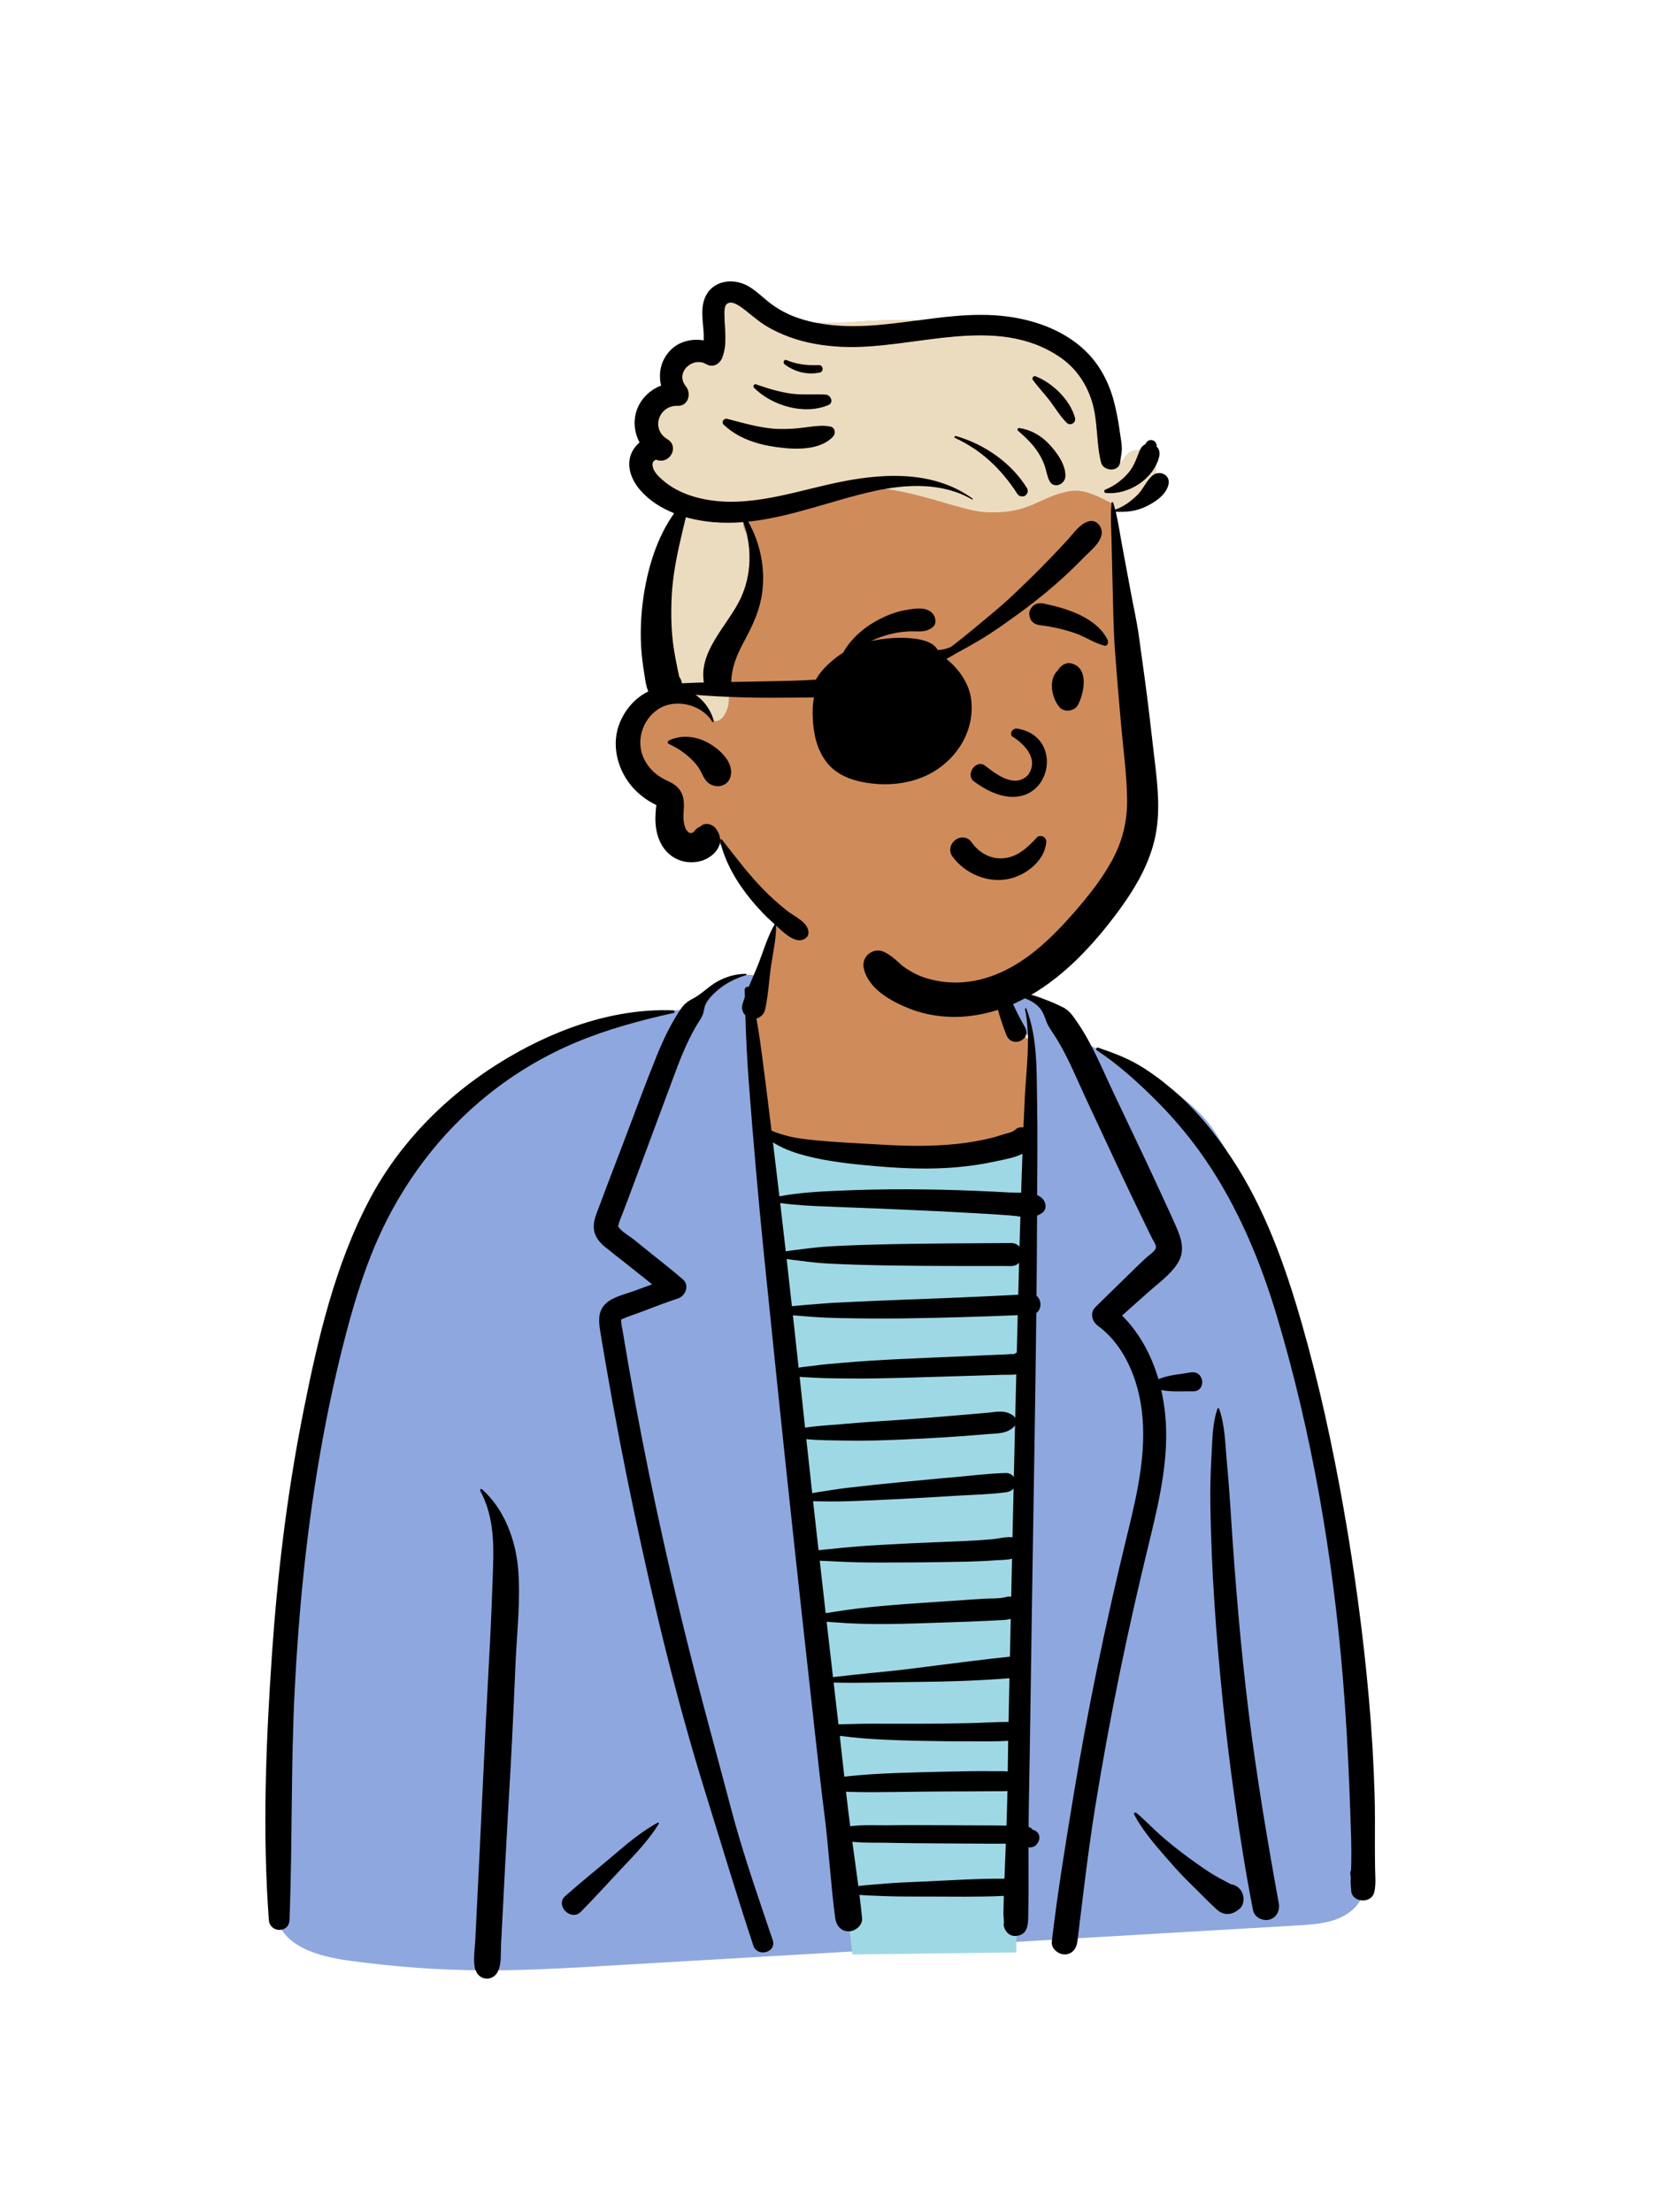 <svg width="36" height="48" viewBox="0 0 36 48" fill="none" xmlns="http://www.w3.org/2000/svg">
<path fill-rule="evenodd" clip-rule="evenodd" d="M16.697 20.748L16.314 21.695L16.525 24.697L16.682 24.721C18.34 24.979 19.466 25.108 20.062 25.111L20.08 25.111C20.68 25.111 21.398 24.977 22.235 24.709L22.273 24.697L22.37 22.449H22.142L21.73 21.482L21.73 21.482C21.735 21.49 21.739 21.497 21.744 21.505C21.916 21.759 22.016 21.553 22.42 21.643C22.903 21.751 23.118 22.24 23.544 22.605C23.741 22.775 24.156 22.855 24.355 22.971L24.563 23.094C25.216 23.48 25.967 23.948 26.362 24.558C26.824 25.273 27.143 25.952 27.437 26.747C28.071 28.462 28.511 30.212 28.826 32.012C29.145 33.836 29.336 35.683 29.482 37.528C29.55 38.383 29.608 39.239 29.655 40.095L29.667 40.309C29.692 40.775 29.67 41.231 29.247 41.518C28.943 41.724 28.541 41.755 28.185 41.776L28.165 41.777C25.533 41.931 22.901 42.085 20.269 42.238L16.321 42.469C15.664 42.508 15.007 42.546 14.35 42.584L12.747 42.677C11.991 42.72 11.234 42.757 10.477 42.752C9.525 42.747 8.577 42.677 7.634 42.55L7.551 42.538C6.957 42.456 6.097 42.249 5.99 41.537C5.975 41.435 6.065 41.371 6.14 41.386C6.115 41.27 6.1 41.154 6.085 41.053C6.022 40.622 5.982 40.188 5.963 39.753C5.923 38.883 5.957 38.008 6.043 37.142C6.187 35.708 6.389 34.277 6.598 32.851L6.644 32.534C6.866 31.023 7.13 29.515 7.543 28.043C7.924 26.683 8.519 25.269 9.338 24.409C10.157 23.549 11.325 22.802 12.525 22.345C12.629 22.305 14.693 21.853 14.832 21.919L14.857 21.899C15.269 21.574 15.856 21.003 16.461 21.183L16.462 21.18C16.476 21.154 16.532 20.979 16.609 20.748L16.697 20.748Z" fill="#8FA7DF"/>
<path fill-rule="evenodd" clip-rule="evenodd" d="M17.133 19.488C17.633 18.853 18.16 18.652 18.939 18.699C19.467 18.68 19.994 18.817 20.441 19.12C20.851 19.334 21.214 19.629 21.474 20.009C21.695 20.333 21.527 21.135 21.73 21.482C21.728 21.52 21.727 21.554 21.727 21.585C21.727 21.886 21.935 22.221 22.353 22.59L22.37 22.605V24.787C21.668 25.003 20.798 25.111 19.761 25.111C18.74 25.111 17.678 24.939 16.575 24.596L16.524 24.581L16.314 22.209L16.524 21.553L16.524 21.004L16.606 20.758C16.75 20.326 16.971 19.693 17.133 19.488Z" fill="#D08B5B"/>
<path fill-rule="evenodd" clip-rule="evenodd" d="M16.525 24.581C16.525 24.581 18.38 25.121 19.646 25.121C20.911 25.121 22.274 24.581 22.274 24.581L22.053 42.363L18.495 42.407L16.525 24.581Z" fill="#9FD8E5"/>
<path fill-rule="evenodd" clip-rule="evenodd" d="M10.421 32.345C10.407 32.319 10.439 32.296 10.46 32.315C10.939 32.736 11.19 33.411 11.243 34.036C11.299 34.698 11.22 35.384 11.189 36.046C11.156 36.783 11.126 37.521 11.085 38.258C11.043 39.006 10.998 39.754 10.96 40.502L10.873 42.184C10.864 42.364 10.884 42.584 10.815 42.752C10.708 43.011 10.392 42.971 10.325 42.754L10.323 42.747L10.317 42.752C10.258 42.556 10.302 42.324 10.312 42.122L10.403 40.284C10.467 38.984 10.524 37.685 10.593 36.386L10.616 35.953C10.648 35.37 10.673 34.788 10.693 34.205L10.699 34.011C10.718 33.426 10.703 32.873 10.421 32.345ZM22.039 21.558C22.306 21.533 22.508 21.621 22.75 21.715C22.856 21.755 22.956 21.802 23.057 21.851C23.184 21.912 23.266 22.019 23.344 22.133L23.386 22.194C23.711 22.671 23.93 23.221 24.177 23.74C24.465 24.347 24.757 24.953 25.04 25.563L25.179 25.863C25.249 26.013 25.318 26.164 25.387 26.314L25.505 26.577C25.624 26.843 25.73 27.125 25.561 27.4C25.404 27.655 25.124 27.853 24.903 28.05C24.719 28.215 24.534 28.38 24.349 28.544C24.731 28.927 24.987 29.408 25.138 29.924C25.352 29.835 25.613 29.817 25.834 29.779C26.143 29.725 26.181 30.194 25.889 30.188C25.673 30.184 25.42 30.206 25.199 30.16C25.237 30.33 25.265 30.502 25.283 30.675C25.376 31.579 25.173 32.489 24.961 33.365L24.943 33.437C24.713 34.384 24.495 35.334 24.3 36.289C24.104 37.247 23.928 38.208 23.771 39.173C23.613 40.155 23.5 41.142 23.379 42.129C23.361 42.278 23.267 42.406 23.102 42.406C22.964 42.406 22.807 42.278 22.824 42.129C22.949 41.054 23.126 39.985 23.302 38.917C23.605 37.079 23.986 35.257 24.425 33.446L24.502 33.131C24.699 32.313 24.878 31.471 24.779 30.627C24.698 29.941 24.411 29.208 23.844 28.782L23.827 28.769C23.694 28.672 23.643 28.486 23.774 28.358C23.857 28.276 23.94 28.195 24.023 28.113L24.522 27.626L24.623 27.527C24.707 27.445 24.791 27.364 24.878 27.285C24.931 27.237 25.073 27.146 25.084 27.067C25.091 27.016 25.03 26.926 25.005 26.879L24.893 26.651C24.829 26.521 24.767 26.39 24.704 26.26C24.575 25.99 24.443 25.72 24.317 25.448L23.555 23.817C23.34 23.356 23.149 22.87 22.868 22.445L22.813 22.362C22.767 22.292 22.726 22.225 22.697 22.139C22.669 22.057 22.634 21.967 22.582 21.897C22.46 21.732 22.228 21.639 22.033 21.604C22.005 21.599 22.015 21.56 22.039 21.558ZM16.185 21.13C16.202 21.13 16.204 21.154 16.189 21.158C15.954 21.229 15.73 21.343 15.547 21.507C15.46 21.586 15.371 21.675 15.317 21.781C15.297 21.822 15.285 21.864 15.277 21.909L15.274 21.924C15.26 22.004 15.24 22.048 15.2 22.113L15.193 22.123C14.96 22.483 14.797 22.881 14.648 23.281L14.324 24.152L14 25.023C13.895 25.303 13.791 25.584 13.686 25.864C13.629 26.019 13.569 26.174 13.51 26.328C13.484 26.395 13.457 26.461 13.433 26.529C13.43 26.538 13.42 26.594 13.412 26.607L13.415 26.612C13.48 26.722 13.654 26.814 13.753 26.894L14.094 27.169C14.336 27.365 14.585 27.556 14.82 27.761C14.968 27.89 14.876 28.12 14.711 28.174C14.435 28.264 14.164 28.372 13.892 28.474C13.782 28.515 13.668 28.551 13.559 28.596L13.493 28.625C13.467 28.636 13.48 28.636 13.481 28.684C13.482 28.734 13.496 28.786 13.504 28.835C13.596 29.39 13.693 29.943 13.795 30.496C14.158 32.45 14.592 34.39 15.086 36.315C15.336 37.287 15.604 38.255 15.859 39.225C16.113 40.193 16.448 41.147 16.768 42.096C16.858 42.363 16.434 42.478 16.346 42.212C15.978 41.097 15.641 39.972 15.293 38.85C14.674 36.858 14.186 34.822 13.755 32.781C13.541 31.77 13.346 30.754 13.169 29.736C13.135 29.543 13.102 29.35 13.07 29.157L13.023 28.873C12.991 28.67 12.973 28.46 13.13 28.299C13.284 28.143 13.547 28.088 13.749 28.014L13.764 28.009C13.893 27.961 14.022 27.915 14.151 27.867C13.961 27.717 13.774 27.564 13.584 27.415C13.431 27.294 13.276 27.176 13.125 27.052C13.001 26.951 12.899 26.82 12.886 26.654C12.873 26.485 12.946 26.328 13.004 26.173L13.01 26.158C13.067 26.003 13.125 25.848 13.184 25.694L13.549 24.738C13.781 24.131 14.003 23.519 14.248 22.916C14.344 22.678 14.449 22.443 14.574 22.218C14.634 22.109 14.698 22.003 14.768 21.9C14.846 21.785 14.917 21.729 15.039 21.666C15.233 21.564 15.385 21.394 15.58 21.289C15.771 21.187 15.968 21.132 16.185 21.13ZM16.815 20.046C16.822 20.033 16.842 20.039 16.842 20.054C16.847 20.355 16.775 20.664 16.731 20.962C16.687 21.262 16.673 21.578 16.609 21.874C16.607 21.888 16.605 21.901 16.601 21.915L16.598 21.925C16.571 22.008 16.501 22.078 16.414 22.1C16.441 22.251 16.467 22.401 16.488 22.553C16.525 22.813 16.559 23.074 16.592 23.335L16.632 23.648C16.669 23.943 16.706 24.238 16.742 24.533C16.834 24.571 16.927 24.603 17.023 24.63C17.243 24.694 17.469 24.719 17.697 24.742C18.16 24.787 18.627 24.808 19.092 24.834L19.192 24.84C19.714 24.869 20.24 24.875 20.762 24.821C21.02 24.794 21.277 24.75 21.529 24.687C21.657 24.654 21.782 24.606 21.91 24.575C21.952 24.565 21.99 24.541 22.032 24.515C22.051 24.491 22.078 24.473 22.112 24.466L22.122 24.464L22.131 24.463L22.134 24.462L22.134 24.462C22.16 24.459 22.185 24.459 22.208 24.462C22.218 24.232 22.228 24.002 22.24 23.772C22.274 23.154 22.368 22.509 22.243 21.897C22.239 21.876 22.267 21.869 22.274 21.888C22.52 22.537 22.492 23.246 22.505 23.928C22.517 24.596 22.509 25.264 22.506 25.931C22.554 25.952 22.597 25.979 22.63 26.018C22.698 26.095 22.717 26.23 22.63 26.304C22.592 26.337 22.549 26.36 22.504 26.376C22.502 26.956 22.498 27.536 22.492 28.116C22.602 28.201 22.612 28.404 22.488 28.488C22.467 30.366 22.433 32.245 22.404 34.123L22.345 38.063C22.337 38.588 22.324 39.113 22.32 39.638L22.323 39.639L22.336 39.645C22.358 39.655 22.391 39.672 22.398 39.689C22.4 39.694 22.4 39.697 22.4 39.699C22.436 39.704 22.472 39.721 22.503 39.751C22.58 39.824 22.564 39.933 22.503 40.007L22.487 40.027C22.449 40.073 22.377 40.091 22.318 40.082C22.318 40.409 22.32 40.737 22.319 41.065C22.319 41.165 22.317 41.265 22.316 41.365L22.312 41.605C22.309 41.742 22.297 41.916 22.157 41.977C21.998 42.047 21.857 41.99 21.793 41.829C21.775 41.786 21.779 41.745 21.785 41.702C21.783 41.637 21.773 41.562 21.774 41.502L21.78 41.252C21.78 41.214 21.782 41.175 21.783 41.137L21.779 41.137C21.217 41.164 20.651 41.151 20.088 41.151L19.837 41.151C19.629 41.151 19.419 41.15 19.211 41.142L19.133 41.139C18.976 41.132 18.812 41.129 18.65 41.115C18.671 41.282 18.69 41.448 18.707 41.614C18.724 41.772 18.561 41.906 18.416 41.906C18.243 41.906 18.144 41.771 18.123 41.614C18.026 40.877 17.986 40.132 17.893 39.394C17.809 38.733 17.737 38.071 17.663 37.408L17.639 37.188C17.37 34.777 17.108 32.366 16.858 29.954L16.742 28.826C16.625 27.69 16.506 26.553 16.407 25.415C16.349 24.764 16.297 24.113 16.247 23.462C16.211 22.983 16.188 22.507 16.174 22.03C16.115 21.97 16.086 21.881 16.112 21.791C16.127 21.738 16.145 21.685 16.163 21.633C16.162 21.581 16.161 21.529 16.16 21.477C16.159 21.428 16.208 21.403 16.248 21.411C16.32 21.236 16.4 21.062 16.467 20.889C16.574 20.608 16.663 20.306 16.815 20.046ZM10.809 23.08C11.933 22.375 13.271 21.868 14.611 21.923C14.642 21.924 14.65 21.971 14.619 21.978C13.904 22.137 13.181 22.332 12.504 22.615C11.825 22.899 11.18 23.281 10.605 23.741C9.544 24.588 8.72 25.691 8.177 26.934C7.859 27.662 7.636 28.43 7.442 29.199C7.236 30.013 7.066 30.835 6.925 31.663C6.646 33.297 6.484 34.95 6.398 36.605C6.31 38.289 6.346 39.974 6.283 41.658C6.272 41.95 5.855 41.944 5.834 41.658C5.692 39.743 5.771 37.798 5.902 35.885C6.02 34.165 6.226 32.448 6.558 30.756L6.587 30.609C6.898 29.044 7.272 27.44 8.022 26.022C8.663 24.811 9.652 23.805 10.809 23.08ZM26.42 30.564C26.426 30.547 26.448 30.547 26.454 30.564C26.582 30.922 26.587 31.327 26.621 31.706L26.624 31.735C26.656 32.08 26.681 32.425 26.704 32.771L26.712 32.901C26.804 34.311 26.919 35.72 27.092 37.123C27.264 38.521 27.497 39.909 27.749 41.295C27.777 41.449 27.709 41.606 27.547 41.651C27.404 41.69 27.221 41.602 27.191 41.449C27.035 40.653 26.908 39.857 26.796 39.055C26.597 37.643 26.449 36.224 26.354 34.801C26.306 34.086 26.276 33.372 26.265 32.655C26.259 32.323 26.268 31.99 26.285 31.658L26.29 31.581C26.309 31.242 26.307 30.887 26.42 30.564ZM14.272 39.548C14.287 39.54 14.306 39.557 14.296 39.572C14.079 39.926 13.784 40.231 13.499 40.532C13.202 40.846 12.912 41.17 12.608 41.478C12.389 41.701 12.036 41.342 12.268 41.138C12.593 40.85 12.933 40.578 13.264 40.297L13.409 40.174C13.681 39.944 13.961 39.717 14.272 39.548ZM24.611 39.371C24.595 39.34 24.632 39.315 24.658 39.335C24.833 39.478 24.991 39.648 25.16 39.799C25.328 39.949 25.502 40.088 25.681 40.224C25.861 40.36 26.044 40.491 26.233 40.615C26.389 40.718 26.551 40.8 26.714 40.885C26.79 40.895 26.86 40.932 26.917 41.003C27.006 41.114 27.015 41.325 26.892 41.422L26.87 41.439C26.726 41.553 26.555 41.566 26.413 41.439C26.255 41.298 26.106 41.142 25.954 40.992L25.908 40.947C25.745 40.789 25.586 40.625 25.436 40.454L25.3 40.299C25.048 40.011 24.785 39.702 24.611 39.371ZM23.803 22.79C23.773 22.771 23.791 22.719 23.828 22.731L23.894 22.754C24.17 22.85 24.454 22.957 24.705 23.105C24.975 23.264 25.224 23.453 25.462 23.656C25.954 24.076 26.372 24.593 26.728 25.132C27.443 26.213 27.884 27.451 28.241 28.69C28.621 30.011 28.914 31.361 29.153 32.714C29.395 34.089 29.583 35.477 29.706 36.868C29.767 37.553 29.807 38.239 29.828 38.926C29.838 39.28 29.838 39.634 29.835 39.987C29.834 40.078 29.835 40.169 29.836 40.261L29.839 40.533C29.841 40.706 29.862 40.887 29.821 41.056C29.755 41.327 29.306 41.277 29.321 40.999C29.308 40.907 29.307 40.812 29.311 40.716C29.308 40.704 29.306 40.691 29.304 40.678C29.296 40.642 29.302 40.608 29.317 40.579C29.319 40.533 29.321 40.487 29.322 40.442C29.325 40.26 29.325 40.079 29.32 39.897C29.309 39.513 29.294 39.128 29.279 38.745C29.248 37.977 29.205 37.21 29.143 36.445C28.926 33.781 28.47 31.102 27.703 28.54C27.346 27.35 26.855 26.181 26.151 25.153C25.838 24.697 25.485 24.275 25.094 23.884C24.701 23.49 24.267 23.098 23.803 22.79ZM18.495 39.962L18.548 40.346C18.575 40.538 18.601 40.731 18.626 40.923C18.796 40.9 18.969 40.891 19.133 40.876C19.419 40.851 19.707 40.838 19.994 40.827C20.588 40.802 21.184 40.76 21.779 40.763C21.785 40.763 21.79 40.763 21.796 40.763L21.826 40.004L21.408 40.004C21.054 40.003 20.701 40 20.347 39.997C20.028 39.994 19.71 39.994 19.391 39.987L19.255 39.984C19.013 39.978 18.746 39.991 18.495 39.962ZM21.861 38.86C21.844 38.862 21.826 38.864 21.808 38.864C21.725 38.868 21.642 38.865 21.559 38.866C21.383 38.868 21.207 38.869 21.03 38.869C20.678 38.869 20.326 38.871 19.973 38.875C19.61 38.88 19.248 38.886 18.885 38.886C18.709 38.887 18.534 38.882 18.358 38.877C18.387 39.127 18.417 39.377 18.45 39.626C18.722 39.589 19.016 39.607 19.282 39.605L19.317 39.604C19.681 39.598 20.045 39.603 20.409 39.603C20.784 39.604 21.159 39.605 21.533 39.608L21.841 39.611L21.841 39.595C21.85 39.35 21.856 39.105 21.861 38.86ZM18.223 37.665C18.257 37.96 18.289 38.255 18.322 38.55C18.344 38.547 18.366 38.544 18.388 38.542C18.564 38.523 18.74 38.508 18.916 38.497C19.268 38.475 19.621 38.463 19.973 38.454C20.336 38.444 20.699 38.437 21.062 38.431C21.238 38.429 21.414 38.429 21.59 38.431C21.673 38.431 21.756 38.428 21.839 38.434C21.849 38.435 21.858 38.436 21.868 38.437L21.874 37.993C21.875 37.919 21.876 37.846 21.877 37.772C21.605 37.789 21.328 37.782 21.055 37.782L20.993 37.782C20.651 37.784 20.308 37.779 19.966 37.772C19.614 37.765 19.262 37.753 18.909 37.731C18.767 37.722 18.625 37.709 18.483 37.694L18.412 37.686C18.35 37.678 18.287 37.672 18.223 37.665ZM21.905 36.414C21.249 36.466 20.596 36.488 19.939 36.494L19.84 36.495C19.259 36.499 18.672 36.523 18.09 36.508C18.125 36.81 18.159 37.112 18.194 37.414C18.278 37.411 18.362 37.411 18.443 37.408C18.609 37.402 18.774 37.4 18.941 37.4C19.282 37.399 19.625 37.402 19.966 37.401C20.319 37.401 20.671 37.395 21.024 37.388C21.31 37.383 21.598 37.361 21.885 37.362L21.905 36.414ZM21.933 35.125C21.857 35.15 21.767 35.151 21.669 35.156L21.415 35.169C21.297 35.174 21.179 35.18 21.062 35.184C20.669 35.199 20.276 35.212 19.884 35.224C19.482 35.237 19.077 35.245 18.675 35.232C18.478 35.226 18.283 35.215 18.086 35.199C18.038 35.195 17.988 35.192 17.938 35.189C17.984 35.589 18.03 35.989 18.076 36.39C18.656 36.319 19.24 36.274 19.82 36.201L20.343 36.134C20.867 36.067 21.39 36.001 21.915 35.946L21.933 35.125ZM21.961 33.821C21.849 33.849 21.722 33.847 21.615 33.854L21.595 33.855C21.392 33.871 21.189 33.879 20.985 33.884C20.587 33.893 20.188 33.898 19.789 33.901L19.549 33.902C19.229 33.904 18.91 33.905 18.59 33.898C18.385 33.893 18.18 33.883 17.975 33.872C17.913 33.869 17.851 33.867 17.788 33.864C17.831 34.243 17.874 34.622 17.917 35.001C17.984 34.99 18.052 34.982 18.116 34.971C18.282 34.944 18.447 34.921 18.613 34.901C18.974 34.858 19.336 34.827 19.698 34.801C20.07 34.774 20.442 34.751 20.814 34.725L21.077 34.706C21.165 34.7 21.253 34.694 21.34 34.689C21.49 34.68 21.665 34.69 21.814 34.657C21.854 34.641 21.898 34.637 21.943 34.646L21.961 33.821ZM21.995 32.295C21.956 32.344 21.898 32.37 21.83 32.379C21.472 32.426 21.105 32.433 20.743 32.455L20.68 32.459C20.307 32.483 19.934 32.503 19.561 32.523C19.178 32.543 18.794 32.56 18.411 32.573C18.248 32.579 18.084 32.579 17.921 32.577L17.851 32.576C17.784 32.575 17.714 32.575 17.644 32.573C17.683 32.927 17.722 33.282 17.762 33.636C17.834 33.628 17.905 33.622 17.975 33.615C18.18 33.593 18.384 33.572 18.59 33.556C18.979 33.525 19.368 33.507 19.758 33.487C20.157 33.468 20.556 33.454 20.955 33.436C21.148 33.427 21.342 33.415 21.534 33.398C21.67 33.385 21.83 33.339 21.971 33.356C21.979 33.002 21.987 32.649 21.995 32.295ZM22.026 30.929C22.02 30.938 22.013 30.947 22.004 30.956C21.847 31.112 21.652 31.1 21.444 31.116L21.431 31.117C21.226 31.134 21.021 31.151 20.816 31.165C20.407 31.195 19.996 31.216 19.586 31.234C19.166 31.253 18.743 31.266 18.323 31.257C18.054 31.252 17.772 31.253 17.497 31.227C17.54 31.617 17.582 32.007 17.625 32.398C17.702 32.383 17.78 32.372 17.853 32.36C18.039 32.331 18.224 32.302 18.411 32.28C18.784 32.237 19.156 32.197 19.53 32.161C19.849 32.13 20.168 32.099 20.488 32.07L20.68 32.054C21.061 32.022 21.447 31.969 21.83 31.961C21.893 31.96 21.964 31.994 22 32.048C22.009 31.675 22.017 31.302 22.026 30.929ZM22.053 29.822C21.955 29.834 21.85 29.827 21.761 29.83C21.533 29.838 21.306 29.845 21.079 29.851L19.715 29.892C19.251 29.905 18.785 29.916 18.321 29.909C18.117 29.906 17.912 29.906 17.707 29.895L17.639 29.891C17.555 29.885 17.452 29.884 17.352 29.874L17.47 30.976C17.744 30.936 18.025 30.921 18.296 30.898L18.354 30.893C18.753 30.857 19.155 30.833 19.555 30.806C19.965 30.778 20.375 30.744 20.785 30.709C20.99 30.692 21.195 30.675 21.4 30.656L21.425 30.654C21.619 30.634 21.801 30.59 21.972 30.705C21.997 30.721 22.017 30.744 22.03 30.768C22.038 30.453 22.045 30.138 22.053 29.822ZM22.084 28.537C21.254 28.57 20.424 28.595 19.593 28.607C19.125 28.613 18.658 28.608 18.19 28.599C17.987 28.594 17.783 28.585 17.58 28.569L17.504 28.563C17.408 28.555 17.307 28.549 17.206 28.539C17.248 28.918 17.289 29.297 17.33 29.676C17.429 29.657 17.533 29.649 17.62 29.638L17.639 29.635C17.855 29.605 18.073 29.588 18.29 29.569C18.712 29.532 19.137 29.508 19.561 29.487C19.994 29.466 20.428 29.449 20.862 29.43L21.296 29.41C21.368 29.407 21.44 29.404 21.513 29.401C21.616 29.396 21.719 29.392 21.823 29.388C21.873 29.386 21.926 29.379 21.977 29.381L21.992 29.38C21.999 29.379 22.005 29.378 22.01 29.378C22.024 29.367 22.039 29.358 22.055 29.352L22.064 29.348L22.084 28.537ZM17.07 27.318C17.108 27.659 17.147 28 17.184 28.341C17.303 28.328 17.422 28.32 17.535 28.31C17.764 28.29 17.993 28.272 18.221 28.261L18.678 28.24C18.983 28.226 19.288 28.212 19.593 28.201C20.427 28.171 21.262 28.136 22.096 28.093C22.102 27.862 22.108 27.63 22.114 27.399C22.074 27.442 22.016 27.47 21.94 27.47C21.064 27.468 20.188 27.473 19.313 27.458C18.874 27.451 18.437 27.44 17.999 27.418C17.785 27.407 17.57 27.384 17.357 27.355C17.266 27.343 17.167 27.334 17.07 27.318ZM16.93 26.103C16.971 26.452 17.011 26.802 17.051 27.151C17.16 27.132 17.272 27.121 17.373 27.108C17.591 27.078 17.811 27.054 18.03 27.042C18.457 27.018 18.885 27.006 19.313 26.996C20.188 26.978 21.064 26.978 21.94 26.971C22.022 26.97 22.083 27.003 22.123 27.052C22.129 26.833 22.136 26.615 22.142 26.397C22.058 26.388 21.974 26.375 21.896 26.37C21.658 26.353 21.419 26.338 21.181 26.325C20.683 26.296 20.184 26.271 19.686 26.25C19.187 26.228 18.689 26.207 18.19 26.189L17.972 26.18C17.625 26.168 17.273 26.151 16.93 26.103ZM16.773 24.787C16.816 25.141 16.858 25.495 16.9 25.849L16.913 25.958C17.33 25.877 17.77 25.854 18.19 25.836C18.689 25.814 19.187 25.803 19.686 25.805C20.184 25.806 20.683 25.818 21.181 25.839C21.43 25.849 21.679 25.861 21.927 25.875C21.996 25.878 22.076 25.876 22.159 25.878C22.16 25.822 22.162 25.766 22.164 25.711C22.172 25.485 22.179 25.26 22.187 25.035C22.018 25.121 21.799 25.156 21.63 25.193L21.611 25.197C21.332 25.26 21.047 25.301 20.762 25.326C20.202 25.375 19.636 25.356 19.077 25.309L18.979 25.301C18.488 25.258 17.979 25.204 17.503 25.082C17.276 25.024 17.041 24.944 16.838 24.826C16.817 24.814 16.795 24.801 16.773 24.787ZM21.502 20.583C21.507 20.564 21.535 20.559 21.545 20.577C21.611 20.703 21.636 20.854 21.681 20.988C21.731 21.133 21.777 21.279 21.831 21.422C21.945 21.721 22.08 22.008 22.24 22.285C22.398 22.559 21.954 22.755 21.838 22.455C21.717 22.145 21.618 21.825 21.558 21.498C21.529 21.338 21.503 21.176 21.494 21.014C21.487 20.875 21.467 20.719 21.502 20.583Z" fill="black"/>
<path fill-rule="evenodd" clip-rule="evenodd" d="M25.087 10.14C25.076 9.766 24.533 9.61 24.376 9.981C24.366 9.991 24.356 10.001 24.346 10.009C24.395 9.967 24.292 10.037 24.275 10.045C24.261 10.053 24.246 10.059 24.232 10.066C24.131 9.118 23.788 8.095 22.903 7.619C21.668 7.019 20.241 6.902 18.886 6.961C18.199 7.002 17.407 7.112 16.797 6.764C16.607 6.655 16.454 6.485 16.24 6.418C15.562 6.234 15.254 6.932 15.347 7.506C15.057 7.508 14.771 7.668 14.646 7.932C14.573 8.089 14.574 8.258 14.511 8.415C14.317 8.812 14.04 9.099 14.196 9.581C13.921 9.896 14.078 10.372 14.3 10.673C14.41 10.83 14.541 10.98 14.622 11.156C14.7 11.324 14.582 11.523 14.516 11.682C14.031 12.836 14.059 14.106 14.32 15.31C13.796 15.538 13.638 16.25 13.98 16.699C14.098 16.858 14.241 16.917 14.404 17.014C14.61 17.128 14.441 17.583 14.508 17.803C14.597 18.339 15.084 18.669 15.566 18.321C15.872 18.275 16.118 19.166 16.34 19.39C16.477 19.571 16.629 19.733 16.794 19.882C17.286 21.151 19.807 21.794 21.053 21.721C22.358 21.584 23.238 20.473 23.971 19.487C24.348 18.961 24.593 18.373 24.682 17.732C24.771 17.087 24.732 16.441 24.672 15.796C24.545 14.425 24.344 12.449 24.215 11.063C24.683 11.024 25.101 10.625 25.087 10.14Z" fill="#D08B5B"/>
<path fill-rule="evenodd" clip-rule="evenodd" d="M15.764 6.6C15.855 6.51 16.003 6.602 16.102 6.674L16.124 6.69L16.186 6.738C16.328 6.847 16.46 6.966 16.613 7.061C16.779 7.164 16.96 7.246 17.144 7.313C17.501 7.444 17.885 7.502 18.263 7.521C19.81 7.597 21.611 6.782 23.015 7.755C23.348 7.986 23.578 8.323 23.696 8.709C23.83 9.144 23.784 9.594 23.893 10.031C23.941 10.22 24.268 10.246 24.304 10.038L24.307 10.022L24.335 10.004L24.347 9.997C24.358 9.991 24.364 9.989 24.354 9.998L24.351 10L24.356 9.996C24.359 9.993 24.363 9.99 24.366 9.987L24.376 9.977C24.446 9.812 24.592 9.751 24.733 9.767L24.729 9.777L24.687 9.886L24.674 9.92C24.624 10.045 24.57 10.163 24.475 10.27C24.342 10.421 24.176 10.545 23.989 10.62C23.95 10.636 23.956 10.688 23.998 10.693C24.416 10.734 24.887 10.48 25.083 10.094C25.085 10.108 25.086 10.122 25.087 10.136C25.088 10.183 25.085 10.229 25.079 10.274C25.056 10.283 25.033 10.296 25.012 10.313C24.877 10.426 24.81 10.611 24.683 10.737C24.549 10.869 24.385 10.992 24.207 11.053C24.204 11.054 24.201 11.055 24.199 11.057C24.186 11.006 24.172 10.955 24.155 10.905C24.149 10.885 24.123 10.89 24.121 10.91C24.117 10.944 23.627 10.595 23.25 10.652C22.541 10.758 22.377 11.173 21.357 11.111C20.86 11.082 19.809 10.614 18.89 10.579C18.056 10.547 16.566 11.024 16.173 11.299C15.968 11.442 16.545 11.914 16.441 12.129C16.144 12.738 16.265 13.543 15.954 14.024L15.942 14.042C15.744 14.335 15.868 15.113 15.79 15.353C15.651 15.786 15.42 15.596 15.454 15.654C15.466 15.673 15.495 15.661 15.489 15.64C15.394 15.292 15.133 15.03 14.801 14.934C14.816 14.852 14.79 14.748 14.739 14.681L14.718 14.583L14.698 14.491C14.654 14.278 14.614 14.065 14.593 13.845C14.561 13.516 14.559 13.185 14.581 12.855C14.608 12.422 14.697 12.004 14.795 11.587L14.806 11.542L14.883 11.218C15.075 11.273 15.272 11.307 15.464 11.325C15.688 11.345 15.909 11.343 16.128 11.325C16.323 11.855 16.315 12.458 16.075 12.975C15.794 13.58 15.105 14.158 15.294 14.892C15.376 15.212 15.859 15.147 15.87 14.824L15.871 14.814C15.872 14.495 15.981 14.232 16.124 13.957L16.143 13.92L16.176 13.859C16.347 13.538 16.492 13.221 16.54 12.856C16.61 12.326 16.5 11.779 16.238 11.315C17.172 11.217 18.075 10.847 18.986 10.648L19.028 10.639L19.07 10.63C19.743 10.495 20.484 10.478 21.095 10.834C21.106 10.84 21.116 10.823 21.105 10.816C20.219 10.175 19.072 10.266 18.057 10.492L17.998 10.505L17.941 10.518C17.002 10.736 16.017 11.055 15.057 10.774C14.808 10.701 14.565 10.581 14.37 10.407L14.354 10.392C14.271 10.317 14.177 10.22 14.161 10.107C14.155 10.067 14.157 10.04 14.181 10.008C14.205 9.975 14.248 9.975 14.223 9.963C14.511 10.102 14.757 9.703 14.487 9.53L14.468 9.518C14.123 9.299 14.295 8.799 14.692 8.802L14.712 8.802C14.937 8.803 15.005 8.537 14.884 8.381L14.873 8.367C14.649 8.078 15.026 7.73 15.318 7.893L15.334 7.902C15.473 7.979 15.619 7.894 15.672 7.758C15.785 7.466 15.727 7.164 15.72 6.862L15.72 6.843L15.72 6.81L15.719 6.784L15.72 6.767C15.721 6.703 15.729 6.634 15.764 6.6ZM24.21 11.099L24.213 11.099L24.219 11.1L24.224 11.158L24.217 11.128L24.21 11.099ZM14.615 11.138L14.608 11.124L14.63 11.133L14.62 11.147L14.615 11.138ZM20.742 9.458C20.718 9.451 20.702 9.488 20.725 9.498C21.299 9.762 21.735 10.182 22.075 10.709C22.107 10.759 22.156 10.774 22.212 10.765C22.239 10.761 22.255 10.747 22.27 10.729L22.273 10.724L22.284 10.709C22.309 10.676 22.305 10.62 22.284 10.586C21.939 10.034 21.361 9.635 20.742 9.458ZM22.109 9.286C22.084 9.286 22.07 9.324 22.09 9.341C22.255 9.482 22.416 9.638 22.533 9.822C22.59 9.911 22.637 10.007 22.672 10.107C22.709 10.216 22.722 10.33 22.775 10.434C22.865 10.607 23.105 10.51 23.117 10.341C23.136 10.085 22.923 9.797 22.754 9.623C22.582 9.446 22.372 9.324 22.13 9.288L22.113 9.286L22.109 9.286ZM15.777 9.085C15.706 9.067 15.648 9.158 15.704 9.21C16.008 9.501 16.419 9.636 16.828 9.694L16.849 9.697C17.232 9.75 17.79 9.78 18.078 9.467C18.14 9.401 18.121 9.274 18.022 9.254C17.888 9.226 17.75 9.236 17.613 9.253L17.575 9.258L17.478 9.271C17.287 9.296 17.095 9.311 16.902 9.306C16.516 9.294 16.148 9.18 15.777 9.085ZM22.469 8.161C22.429 8.145 22.386 8.201 22.412 8.236C22.528 8.398 22.668 8.54 22.787 8.7C22.907 8.86 23.007 9.028 23.148 9.17C23.224 9.247 23.354 9.169 23.327 9.066C23.225 8.676 22.838 8.304 22.469 8.161ZM16.406 8.337C16.363 8.322 16.334 8.381 16.363 8.41C16.755 8.803 17.461 9.009 17.98 8.782C18.097 8.731 18.026 8.567 17.921 8.56C17.661 8.544 17.399 8.574 17.141 8.535C16.888 8.496 16.646 8.422 16.406 8.337ZM17.065 7.811C17.009 7.787 16.985 7.871 17.027 7.902C17.249 8.066 17.521 8.138 17.793 8.078C17.881 8.059 17.862 7.916 17.771 7.92C17.526 7.93 17.294 7.906 17.065 7.811ZM18.886 6.957C19.222 6.942 19.562 6.938 19.904 6.95L19.752 6.97L19.651 6.983C19.264 7.033 18.877 7.076 18.486 7.074C18.222 7.073 17.959 7.051 17.701 6.999C18.096 7.023 18.507 6.98 18.886 6.957Z" fill="#ECDCBF"/>
<path fill-rule="evenodd" clip-rule="evenodd" d="M14.892 9.316C14.892 9.318 14.892 9.319 14.893 9.321C14.893 9.321 14.893 9.32 14.893 9.319C14.893 9.318 14.893 9.317 14.892 9.316Z" fill="#4F66AF"/>
<path fill-rule="evenodd" clip-rule="evenodd" d="M14.892 9.336C14.89 9.334 14.888 9.332 14.885 9.331C14.885 9.331 14.885 9.331 14.885 9.331C14.888 9.332 14.89 9.334 14.892 9.336Z" fill="#4F66AF"/>
<path fill-rule="evenodd" clip-rule="evenodd" d="M25.012 10.317C25.166 10.189 25.407 10.307 25.355 10.517C25.299 10.747 25.054 10.903 24.851 10.998C24.643 11.095 24.44 11.114 24.212 11.103L24.21 11.102C24.273 11.356 24.308 11.62 24.357 11.875C24.418 12.199 24.478 12.523 24.538 12.847C24.595 13.16 24.668 13.474 24.712 13.789C24.756 14.107 24.799 14.425 24.843 14.743C24.916 15.274 24.975 15.807 25.037 16.34L25.067 16.592C25.129 17.125 25.179 17.659 25.061 18.19C24.95 18.688 24.701 19.152 24.413 19.567C24.13 19.974 23.814 20.365 23.468 20.719C22.799 21.401 21.974 21.948 21.008 22.049C20.591 22.093 20.147 22.044 19.755 21.892L19.729 21.882C19.333 21.726 18.848 21.457 18.745 21.016C18.682 20.746 18.959 20.535 19.203 20.663C19.316 20.723 19.401 20.791 19.493 20.876L19.51 20.891C19.585 20.962 19.615 20.983 19.702 21.038C19.881 21.151 20.015 21.205 20.219 21.256C20.594 21.351 20.999 21.336 21.38 21.224C22.189 20.986 22.816 20.366 23.354 19.745C23.646 19.407 23.923 19.053 24.136 18.66C24.36 18.247 24.464 17.814 24.458 17.344C24.451 16.814 24.378 16.282 24.33 15.755C24.281 15.217 24.236 14.679 24.196 14.141C24.159 13.636 24.155 13.129 24.142 12.622L24.139 12.527C24.132 12.258 24.126 11.989 24.12 11.72C24.114 11.452 24.093 11.181 24.121 10.913C24.123 10.894 24.149 10.889 24.155 10.909C24.171 10.959 24.186 11.01 24.199 11.061C24.201 11.059 24.203 11.058 24.206 11.057C24.384 10.995 24.548 10.873 24.682 10.741C24.81 10.615 24.876 10.43 25.012 10.317ZM15.265 6.56C15.377 6.099 15.88 5.996 16.253 6.218C16.432 6.325 16.575 6.478 16.743 6.601C16.909 6.722 17.093 6.82 17.287 6.889C17.672 7.026 18.079 7.076 18.486 7.078C19.477 7.082 20.448 6.803 21.441 6.834C22.209 6.858 23.025 7.086 23.582 7.642C23.882 7.942 24.076 8.328 24.179 8.737C24.228 8.928 24.264 9.124 24.293 9.32L24.299 9.369C24.315 9.483 24.341 9.604 24.343 9.719C24.346 9.823 24.319 9.932 24.305 10.034C24.275 10.251 23.941 10.226 23.893 10.034C23.784 9.598 23.829 9.147 23.696 8.712C23.577 8.326 23.348 7.989 23.015 7.759C21.61 6.785 19.81 7.6 18.263 7.525C17.884 7.506 17.501 7.447 17.144 7.317C16.96 7.25 16.779 7.168 16.612 7.064C16.459 6.97 16.327 6.851 16.186 6.742L16.123 6.694C16.026 6.621 15.861 6.507 15.764 6.603C15.721 6.645 15.718 6.741 15.719 6.813L15.72 6.846C15.724 7.155 15.787 7.463 15.672 7.761C15.619 7.897 15.473 7.983 15.334 7.906L15.327 7.902C15.033 7.727 14.647 8.079 14.873 8.37L14.88 8.379C15.007 8.534 14.939 8.806 14.712 8.806L14.703 8.805C14.298 8.793 14.119 9.3 14.468 9.522L14.479 9.529C14.762 9.699 14.513 10.107 14.223 9.967C14.248 9.979 14.205 9.979 14.18 10.012C14.157 10.043 14.155 10.071 14.161 10.111C14.178 10.232 14.284 10.334 14.37 10.41C14.565 10.584 14.807 10.704 15.057 10.778C16.057 11.071 17.082 10.712 18.056 10.496C19.072 10.27 20.219 10.179 21.105 10.82C21.115 10.827 21.106 10.844 21.094 10.837C20.459 10.467 19.68 10.5 18.985 10.652C18.074 10.851 17.171 11.221 16.238 11.319C16.5 11.782 16.61 12.33 16.54 12.86C16.492 13.225 16.347 13.542 16.176 13.863L16.143 13.924C15.99 14.212 15.872 14.484 15.87 14.817C15.868 15.149 15.377 15.219 15.293 14.896C15.104 14.162 15.793 13.584 16.075 12.979C16.315 12.462 16.322 11.858 16.128 11.329C15.909 11.347 15.687 11.348 15.464 11.328C15.272 11.311 15.075 11.277 14.882 11.222L14.805 11.546C14.703 11.978 14.609 12.41 14.58 12.859C14.559 13.188 14.56 13.52 14.592 13.849C14.62 14.133 14.679 14.407 14.738 14.684C14.789 14.752 14.815 14.855 14.801 14.938C15.133 15.034 15.394 15.296 15.489 15.643C15.495 15.665 15.465 15.676 15.454 15.658C15.228 15.282 14.646 15.143 14.277 15.392C13.925 15.629 13.787 16.108 13.986 16.488C14.091 16.687 14.246 16.827 14.446 16.924L14.486 16.943C14.591 16.992 14.688 17.047 14.755 17.147C14.843 17.276 14.846 17.413 14.837 17.562L14.834 17.622C14.828 17.721 14.827 17.823 14.857 17.919L14.863 17.94C14.871 17.964 14.879 17.985 14.893 18.008C14.898 18.014 14.938 18.054 14.95 18.068L14.967 18.073L14.985 18.073C15.005 18.074 15.032 18.065 15.023 18.071L15.026 18.07C15.034 18.065 15.041 18.06 15.046 18.055L15.058 18.047C15.084 18.008 15.118 17.976 15.158 17.952L15.197 17.935C15.299 17.828 15.472 17.884 15.544 17.991C15.597 18.067 15.625 18.145 15.627 18.222C15.635 18.209 15.653 18.202 15.665 18.217L15.733 18.304C15.997 18.641 16.255 18.98 16.554 19.288C16.719 19.457 16.896 19.616 17.081 19.763C17.239 19.888 17.539 20.008 17.544 20.236C17.545 20.31 17.493 20.362 17.429 20.387C17.22 20.469 16.962 20.191 16.812 20.056L16.799 20.045C16.615 19.883 16.447 19.705 16.291 19.515C15.99 19.146 15.738 18.721 15.626 18.254C15.621 18.335 15.586 18.415 15.518 18.491C15.428 18.591 15.304 18.662 15.172 18.691C14.872 18.756 14.579 18.648 14.401 18.398C14.25 18.186 14.206 17.907 14.226 17.651L14.228 17.62C14.231 17.579 14.234 17.504 14.245 17.472L14.15 17.42C14.035 17.358 13.927 17.277 13.831 17.189C13.444 16.831 13.25 16.25 13.427 15.742C13.538 15.424 13.77 15.147 14.068 15.003C14.018 14.888 14.001 14.751 13.983 14.63L13.979 14.61C13.948 14.411 13.921 14.21 13.911 14.009C13.892 13.634 13.915 13.255 13.974 12.884C14.069 12.281 14.267 11.642 14.63 11.136C14.353 11.026 14.098 10.867 13.902 10.645C13.697 10.414 13.566 10.083 13.724 9.789C13.765 9.714 13.818 9.651 13.878 9.601C13.773 9.402 13.739 9.167 13.804 8.942C13.882 8.673 14.092 8.463 14.346 8.366C14.284 8.111 14.335 7.837 14.524 7.625C14.711 7.414 15.002 7.338 15.27 7.386C15.285 7.115 15.2 6.827 15.265 6.56ZM14.51 16.069C14.757 15.948 15.049 15.967 15.296 16.082L15.312 16.09C15.581 16.22 15.938 16.526 15.852 16.851C15.802 17.041 15.591 17.106 15.428 17.024C15.292 16.955 15.261 16.833 15.192 16.709C15.144 16.622 15.084 16.554 15.014 16.485C14.866 16.337 14.699 16.227 14.51 16.14C14.483 16.127 14.484 16.082 14.51 16.069ZM20.724 9.502C20.701 9.491 20.718 9.455 20.741 9.462C21.361 9.639 21.939 10.037 22.284 10.59C22.305 10.624 22.308 10.679 22.284 10.713L22.273 10.728C22.257 10.749 22.241 10.764 22.212 10.768C22.156 10.777 22.107 10.763 22.075 10.713C21.735 10.186 21.299 9.765 20.724 9.502ZM24.873 9.606C24.925 9.517 25.065 9.535 25.092 9.635L25.096 9.644C25.111 9.678 25.105 9.685 25.077 9.666C25.146 9.723 25.177 9.808 25.156 9.899C25.042 10.392 24.484 10.745 23.998 10.696C23.956 10.692 23.95 10.64 23.988 10.624C24.175 10.548 24.341 10.425 24.475 10.274C24.605 10.127 24.659 9.958 24.729 9.781C24.755 9.714 24.796 9.666 24.853 9.64C24.861 9.63 24.867 9.618 24.873 9.606ZM22.109 9.289L22.112 9.289C22.362 9.322 22.578 9.445 22.753 9.626C22.922 9.801 23.135 10.088 23.117 10.344C23.105 10.514 22.864 10.611 22.775 10.437C22.721 10.334 22.709 10.22 22.672 10.111C22.637 10.01 22.59 9.915 22.533 9.825C22.416 9.641 22.254 9.485 22.09 9.345C22.07 9.328 22.084 9.289 22.109 9.289ZM15.704 9.214C15.648 9.161 15.706 9.071 15.776 9.089C16.148 9.183 16.515 9.298 16.902 9.309C17.095 9.315 17.286 9.3 17.477 9.275L17.574 9.262C17.723 9.242 17.875 9.227 18.022 9.258C18.12 9.278 18.139 9.405 18.078 9.471C17.789 9.784 17.232 9.754 16.849 9.701C16.433 9.644 16.013 9.509 15.704 9.214ZM22.411 8.24C22.386 8.205 22.429 8.149 22.469 8.165C22.838 8.308 23.225 8.68 23.327 9.07C23.354 9.173 23.224 9.25 23.148 9.174C23.006 9.032 22.907 8.863 22.787 8.703C22.667 8.544 22.528 8.402 22.411 8.24ZM16.363 8.414C16.333 8.384 16.363 8.325 16.406 8.341C16.646 8.426 16.888 8.5 17.141 8.538C17.399 8.578 17.66 8.548 17.92 8.564C18.025 8.57 18.097 8.734 17.98 8.786C17.461 9.012 16.755 8.807 16.363 8.414ZM17.026 7.906C16.985 7.875 17.009 7.791 17.065 7.814C17.294 7.91 17.525 7.933 17.771 7.924C17.861 7.92 17.881 8.063 17.792 8.082C17.521 8.141 17.248 8.07 17.026 7.906Z" fill="black"/>
<path fill-rule="evenodd" clip-rule="evenodd" d="M21.209 19.003C20.998 18.918 20.81 18.774 20.673 18.591C20.625 18.528 20.613 18.461 20.623 18.399C20.634 18.33 20.675 18.267 20.731 18.225C20.787 18.183 20.857 18.163 20.924 18.173C20.983 18.182 21.041 18.215 21.088 18.281L21.097 18.295C21.179 18.405 21.285 18.496 21.406 18.554C21.523 18.61 21.654 18.637 21.789 18.621C22.046 18.592 22.224 18.453 22.412 18.264C22.436 18.24 22.459 18.215 22.483 18.19C22.497 18.168 22.518 18.153 22.541 18.145C22.566 18.137 22.595 18.137 22.621 18.147C22.647 18.155 22.669 18.172 22.684 18.195C22.699 18.216 22.707 18.242 22.704 18.272C22.687 18.468 22.585 18.643 22.439 18.78C22.278 18.933 22.064 19.038 21.862 19.076C21.64 19.116 21.413 19.087 21.209 19.003ZM21.967 15.98C22.203 16.124 22.563 16.459 22.309 16.815C22.01 17.129 21.579 16.769 21.366 16.606C21.169 16.48 20.948 16.805 21.131 16.952C22.665 18.088 23.288 16.018 22.086 15.811C21.954 15.788 21.905 15.935 21.967 15.98ZM19.217 14.658C19.243 14.334 19.737 14.26 19.786 14.581C19.83 14.868 19.778 15.133 19.649 15.391C19.525 15.639 19.214 15.523 19.191 15.298C19.159 14.996 19.201 14.86 19.217 14.658ZM22.975 14.514C23.044 14.424 23.143 14.363 23.262 14.398C23.634 14.506 23.525 15.035 23.394 15.292C23.323 15.431 23.093 15.467 22.99 15.344C22.821 15.143 22.74 14.743 22.955 14.545C22.96 14.535 22.967 14.525 22.975 14.514ZM19.643 13.239L19.702 13.229C19.884 13.197 20.11 13.167 20.239 13.313C20.307 13.391 20.33 13.535 20.239 13.609C20.077 13.74 19.899 13.689 19.706 13.7C19.547 13.709 19.394 13.736 19.24 13.78C18.904 13.876 18.63 14.052 18.342 14.244C18.304 14.27 18.266 14.221 18.284 14.186C18.45 13.861 18.771 13.594 19.093 13.431C19.265 13.344 19.453 13.272 19.643 13.239ZM22.636 13.094L22.681 13.103C23.17 13.205 23.806 13.409 24.038 13.89C24.047 13.958 24.037 13.973 24.03 13.982L24.027 13.986C24.021 13.994 24.016 14.005 23.987 14.014C23.978 14.012 23.97 14.01 23.962 14.008C23.856 13.98 23.771 13.942 23.69 13.902L23.602 13.859C23.5 13.808 23.396 13.76 23.287 13.724C23.053 13.648 22.813 13.594 22.569 13.566C22.516 13.559 22.465 13.542 22.425 13.511C22.387 13.482 22.358 13.442 22.345 13.388C22.327 13.319 22.332 13.267 22.369 13.204C22.397 13.158 22.437 13.125 22.483 13.106C22.53 13.087 22.583 13.083 22.636 13.094Z" fill="black"/>
<path fill-rule="evenodd" clip-rule="evenodd" d="M23.612 11.315C23.793 11.253 23.938 11.441 23.903 11.605C23.862 11.798 23.66 11.953 23.526 12.089C23.386 12.233 23.243 12.373 23.095 12.509C22.812 12.767 22.518 13.011 22.209 13.238L22.114 13.307C21.83 13.515 21.547 13.718 21.243 13.898C21.079 13.995 20.912 14.089 20.744 14.179C20.684 14.211 20.611 14.261 20.535 14.298C20.811 14.511 21.023 14.836 21.069 15.139C21.183 15.891 20.699 16.588 20.015 16.865C19.674 17.003 19.295 17.043 18.931 17.002C18.56 16.959 18.184 16.85 17.944 16.546C17.73 16.276 17.653 15.932 17.638 15.595C17.63 15.434 17.632 15.276 17.666 15.134C17.518 15.136 17.371 15.135 17.225 15.137C16.864 15.14 16.502 15.142 16.14 15.132C15.768 15.121 15.397 15.104 15.025 15.071C14.862 15.056 14.7 15.032 14.538 15.009C14.38 14.987 14.207 14.979 14.059 14.914C14.05 14.91 14.054 14.896 14.062 14.893C14.219 14.842 14.397 14.851 14.561 14.841L14.72 14.831C14.852 14.823 14.985 14.816 15.118 14.812C15.425 14.802 15.732 14.799 16.04 14.794L16.171 14.792C16.533 14.784 16.894 14.78 17.256 14.769C17.406 14.764 17.556 14.755 17.706 14.747C17.724 14.707 17.75 14.671 17.774 14.636C17.848 14.53 17.942 14.437 18.04 14.352C18.239 14.178 18.463 14.049 18.714 13.962C18.962 13.876 19.325 13.834 19.587 13.839C19.85 13.845 20.224 13.882 20.344 14.097C20.357 14.119 20.585 14.076 20.653 14.024C20.812 13.903 20.968 13.778 21.121 13.65C21.405 13.413 21.697 13.179 21.967 12.925C22.244 12.662 22.52 12.395 22.784 12.12C22.916 11.982 23.049 11.843 23.177 11.702C23.309 11.557 23.422 11.38 23.612 11.315Z" fill="black"/>
</svg>
